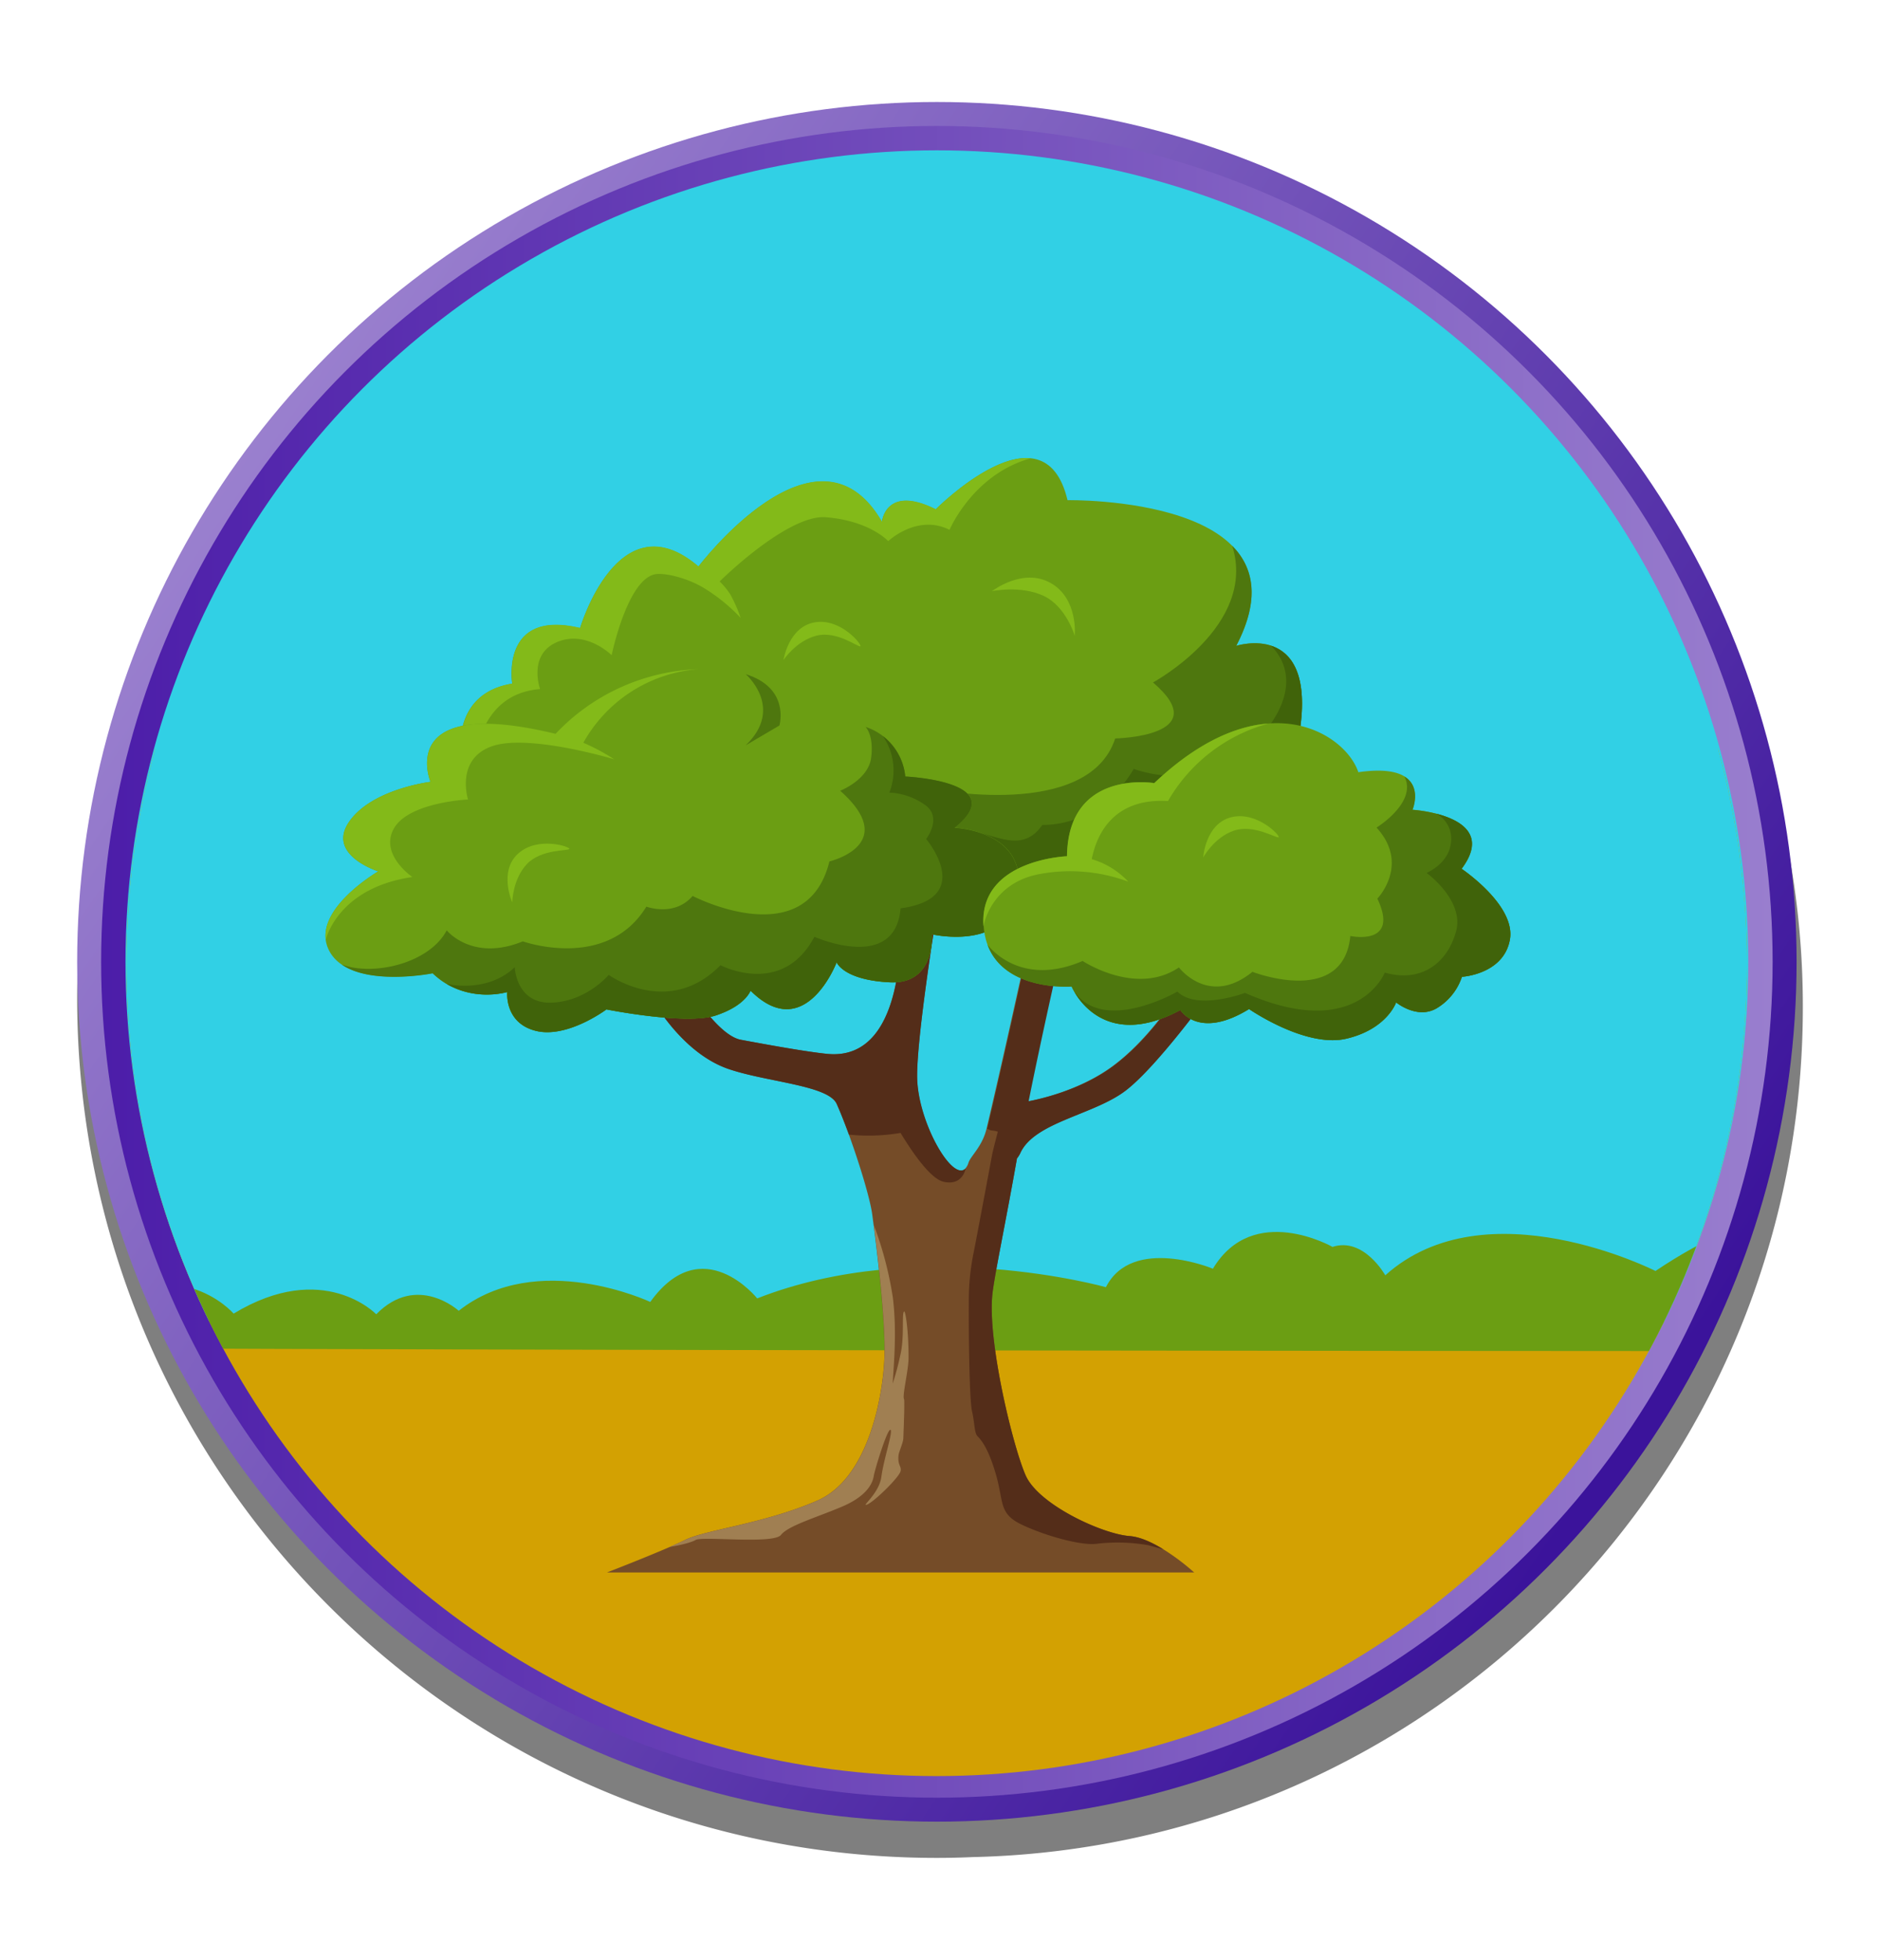 <svg id="fe733443-79f4-4b6a-ae8e-b7831f861dcf" data-name="Layer 1" xmlns="http://www.w3.org/2000/svg" xmlns:xlink="http://www.w3.org/1999/xlink" width="462.9" height="482.5" viewBox="0 0 462.9 482.5">
  <defs>
    <style>
      .e4509d0e-51fb-4e83-a5a0-bd797add9bfb {
        fill: none;
      }

      .a5f341eb-8194-4e31-908f-029e2afd38e6 {
        opacity: 0.5;
      }

      .b293fc56-059d-41e1-b41d-9cab4fef8d4a {
        fill: url(#bd5eff0e-9677-49de-9b84-d84cfd2dbe92);
      }

      .bb7c494f-7f10-4462-ace2-235ab26cebdd, .fae4cbf1-63fc-417a-aef5-931393511ae6 {
        fill: #31d0e5;
      }

      .fae4cbf1-63fc-417a-aef5-931393511ae6 {
        stroke-miterlimit: 10;
        stroke-width: 6px;
        stroke: url(#a9474bcf-11f8-4c75-8a55-71b65f62a2b4);
      }

      .efa6b411-f0a0-4840-b34c-0fcfaa45e743 {
        clip-path: url(#ea2de19b-5254-4da6-a97d-c134968c9205);
      }

      .e128158c-fb20-421a-852e-0b09f1d97421 {
        fill: #d3a102;
      }

      .bfb8dc90-65b0-433e-a6d2-c93e20a1ae74 {
        fill: #6b9e13;
      }

      .b2822a50-733d-4632-ab0b-780ba2d259e5 {
        fill: #754c28;
      }

      .a6cf8ab4-9f43-402b-bcd0-8a3c0aa54131 {
        fill: #a07f52;
      }

      .f1ef8db4-a4cb-48f6-95db-e1a5d921b64b {
        fill: #542d19;
      }

      .f7c37a89-2e84-41d0-8593-c68ca2272bd6 {
        fill: #83ba19;
      }

      .a07ba7ec-8cbe-4c1e-bd4e-dafdbc04d2ca {
        fill: #4e770e;
      }

      .a2b37542-15a3-4e0e-87d6-f889340bcd1b {
        fill: #40630a;
      }
    </style>
    <linearGradient id="bd5eff0e-9677-49de-9b84-d84cfd2dbe92" x1="51.95" y1="114.32" x2="401.22" y2="353.64" gradientUnits="userSpaceOnUse">
      <stop offset="0" stop-color="#9b81cf"/>
      <stop offset="1" stop-color="#3b139b"/>
    </linearGradient>
    <linearGradient id="a9474bcf-11f8-4c75-8a55-71b65f62a2b4" x1="24.89" y1="236.79" x2="436.46" y2="236.79" gradientUnits="userSpaceOnUse">
      <stop offset="0" stop-color="#4c1da9"/>
      <stop offset="1" stop-color="#997ece"/>
    </linearGradient>
    <clipPath id="ea2de19b-5254-4da6-a97d-c134968c9205">
      <ellipse class="e4509d0e-51fb-4e83-a5a0-bd797add9bfb" cx="230.63" cy="237.25" rx="199.5" ry="200"/>
    </clipPath>
  </defs>
  <g>
    <g>
      <path class="a5f341eb-8194-4e31-908f-029e2afd38e6" d="M443.9,248a208.27,208.27,0,0,0-25.42-100A211.64,211.64,0,0,0,230.68,34C113.77,34,19,128.81,19,245.72s94.77,211.67,211.68,211.67c3,0,5.92-.07,8.87-.2C352.85,454.61,443.9,362,443.9,248Z"/>
      <g>
        <circle class="b293fc56-059d-41e1-b41d-9cab4fef8d4a" cx="230.68" cy="236.79" r="211.68"/>
        <circle class="fae4cbf1-63fc-417a-aef5-931393511ae6" cx="230.68" cy="236.79" r="202.78"/>
      </g>
    </g>
    <g class="efa6b411-f0a0-4840-b34c-0fcfaa45e743">
      <rect class="e128158c-fb20-421a-852e-0b09f1d97421" x="-66.68" y="184.31" width="576.56" height="254.54"/>
      <rect class="bb7c494f-7f10-4462-ace2-235ab26cebdd" x="-116.09" y="21.87" width="656.9" height="303.36"/>
      <path class="bfb8dc90-65b0-433e-a6d2-c93e20a1ae74" d="M-72.92,330.85c-1.77,1.85,610.78,1.8,610.78,1.8S523,288.36,476.78,309.9c0,0-21.1-29.32-69.16,3,0,0-41.73-21.23-66.53,1.07,0,0-5.27-9.5-13-7,0,0-19.52-11.15-29.44,5.37,0,0-19.84-8.26-26.35,4.55,0,0-45.92-12.93-85.86,2.76,0,0-13.51-16.94-26.33.87,0,0-27.81-13.09-47.16,2.18,0,0-10.27-9.39-20.31.86,0,0-13-13.58-35.12-.16,0,0-14.62-17.19-39.47,1.21,0,0-13.49-20.44-40.8,1.23C-22.77,325.82-51.91,308.91-72.92,330.85Z"/>
      <g>
        <path class="b2822a50-733d-4632-ab0b-780ba2d259e5" d="M217.76,334.07c.25-8.22-1.49-23.9-3-35.11-.49-3.68-3-12.07-5.74-19.63-1-2.7-2-5.29-3-7.53-2-4.62-17.17-5.39-26.63-8.62-12.19-4.16-19.56-18.52-19.56-18.52l7.57-5.09s8.5,15.2,15,16.41,16.32,3,21.45,3.49c20.31,1.8,17.81-34.14,17.81-34.14l8.84.24s-5,30.8-4.68,40.13c.33,10.85,8.57,25.2,11.84,22h0a3.61,3.61,0,0,0,.8-1.45c.54-1.68,3.41-4,4.45-8.38,3.6-15.11,9.33-41.25,9.33-41.25l8.33-.16s-4,17.43-7.47,34.67c2.48-.45,12.59-2.6,20.71-8.55,9.32-6.83,15.93-17.67,15.93-17.67h7.78S285,262.46,277.22,268.45s-22.25,7.72-25.91,15.24a6.35,6.35,0,0,1-.91,1.5c-2.61,14.89-5.54,28.7-6.05,33.44-1.24,11.46,5,37.36,8.19,44.59s18.89,14.44,25.59,14.94c2.63.19,5.63,1.61,8.31,3.26h0a55.33,55.33,0,0,1,7.59,5.7H149.45s14.16-5.47,19.21-8,19.54-4,32.6-9.71S217.52,342.3,217.76,334.07Z"/>
        <path class="a6cf8ab4-9f43-402b-bcd0-8a3c0aa54131" d="M219.81,340.6a67.12,67.12,0,0,0,1.83-6.81c1.15-4.58.3-10.73,1-10.92.28-.08,1.07,4.4,1.07,11.35,0,3.12-1.59,9.34-1.12,10.22.19.37-.05,6.4-.17,9.58,0,1.06-1.07,3.36-1.17,4.17-.3,2.58.78,2.74.49,4-.36,1.6-7.27,8.29-8.54,8.29-.6,0,3.3-3.05,3.82-6.94.58-4.39,3-11.45,2.2-11.54s-3.85,9.89-4.08,11.37-1.36,4.8-7.75,7.52-13.27,4.68-15.11,7-19.31.25-21,1.23-6.45,1.73-6.45,1.73h0c1.51-.65,2.86-1.26,3.85-1.74,5.06-2.49,19.54-4,32.61-9.7s16.25-27.16,16.5-35.37c.23-7.59-1.24-21.51-2.63-32.43a88.08,88.08,0,0,1,4.67,17.76C220.91,328,220,336.42,219.81,340.6Z"/>
        <path class="f1ef8db4-a4cb-48f6-95db-e1a5d921b64b" d="M237.74,287.71c0,.2-.84,4.35-5.5,3.2-3.38-.84-8.08-8-10.5-12a47.32,47.32,0,0,1-12.7.42c-1-2.7-2-5.29-3-7.53-2-4.62-17.17-5.39-26.63-8.62-12.19-4.16-19.56-18.52-19.56-18.52l7.57-5.09s8.5,15.2,15,16.41,16.32,3,21.45,3.49c20.31,1.8,17.81-34.14,17.81-34.14l8.84.24s-5,30.8-4.68,40.13C226.23,276.55,234.47,290.9,237.74,287.71Z"/>
        <path class="f1ef8db4-a4cb-48f6-95db-e1a5d921b64b" d="M278.13,378.16c2.63.19,5.63,1.61,8.31,3.26l-3.67-1a43.37,43.37,0,0,0-12.49-.39c-4,.67-13.67-2.19-19-4.83s-4.14-5.45-6-12-3.65-8.66-4.54-9.56-.68-3-1.4-6.17-.84-21.17-.79-26.62a58.37,58.37,0,0,1,1.29-13c1-5.17,4.09-21.62,4.42-23.47.15-.77.75-3.19,1.43-5.78-1.78-.52-1.32,0-2.61-.74,3.6-15.11,9.33-41.25,9.33-41.25l8.33-.16s-4,17.43-7.47,34.67c2.48-.45,12.59-2.6,20.71-8.55,9.32-6.83,15.93-17.67,15.93-17.67h7.78S285,262.46,277.22,268.45s-22.25,7.72-25.91,15.24a6.35,6.35,0,0,1-.91,1.5c-2.61,14.89-5.54,28.7-6.05,33.44-1.24,11.46,5,37.36,8.19,44.59S271.43,377.66,278.13,378.16Z"/>
        <path class="bfb8dc90-65b0-433e-a6d2-c93e20a1ae74" d="M126.26,208.83c-12.15-7.09-21.58-37.05-.14-40.51,0,0-3.06-18.43,16.7-13.68,0,0,9.44-32,29.14-15.14,0,0,29.23-38.64,45.18-11,0,0,.84-9.26,13.24-3.09,0,0,26.66-26.88,32.47-2.27,0,0,60.87-1.14,41.53,35.87,0,0,19.1-6.17,15.82,19.79,0,0,19.88,11.33,18.54,25.58s-15,17.17-24.27,23.24c-8.79,5.75-41-19.57-76.38-23.32C188.8,199.09,133.33,213,126.26,208.83Z"/>
        <path class="f7c37a89-2e84-41d0-8593-c68ca2272bd6" d="M253.8,112.83c-14.23,3.9-20,17.61-20,17.61-7.94-4-15.1,2.78-15.1,2.78s-4.52-5-15.33-5.88c-7.83-.64-20.9,10.67-26.18,15.81a17.69,17.69,0,0,1,2.64,3.21,35.5,35.5,0,0,1,2.53,5.75,43.49,43.49,0,0,0-9.21-7.45c-3.6-2.11-8.26-3.45-11.2-3.36-7.28.23-11.35,20-11.35,20s-6.3-6.3-13.48-3.21-4.14,11.55-4.14,11.55c-16.44,1.31-17,20.05-16.46,27.19-5.25-11.38-5-26.19,9.64-28.56,0,0-3.06-18.43,16.7-13.68,0,0,9.44-32,29.14-15.14,0,0,29.22-38.64,45.18-11,0,0,.84-9.26,13.24-3.09C230.38,125.42,243.91,111.78,253.8,112.83Z"/>
        <path class="a07ba7ec-8cbe-4c1e-bd4e-dafdbc04d2ca" d="M338.74,204.39c-1.34,14.25-15,17.17-24.27,23.24-6.17,4-51.55-6-51.55-6s-12.38,8.49-25.62,5.53S222.66,213,222.66,213s-92.5-.85-98.54-4.38c-5.82-3.38-10.52-12-11.49-20.39l1.87,1.09s73.76,16.76,91.1,17.42,23.57-12.58,23.57-12.58,38.78,8,45.42-12.36c0,0,24.85-.46,9.31-13.79,0,0,25.74-13.95,19.5-33.65,5.25,5.31,7,13.13,1,24.63,0,0,19.1-6.18,15.81,19.79C320.19,178.81,340.08,190.14,338.74,204.39Z"/>
        <path class="a2b37542-15a3-4e0e-87d6-f889340bcd1b" d="M328.63,185c-9,12.61-29.14,30.95-48.4,40-9.55-1.73-17.32-3.46-17.32-3.46a40.51,40.51,0,0,1-14,5.6,30.59,30.59,0,0,1-11.69-8.48L241.14,205c5.5,1.34,11.15,4.41,15.49-1.91,15.21,0,22.53-13.81,22.53-13.81s16.84,6.64,29.22-5.77c11.38-11.41,9.18-20,4.56-24.53,4.59,1.49,9,6.29,7.26,19.84A55.15,55.15,0,0,1,328.63,185Z"/>
        <path class="bfb8dc90-65b0-433e-a6d2-c93e20a1ae74" d="M184.79,243.88c-.09,0-1.14,3.6-8.51,6.07s-27-1.47-27-1.47-9.65,7.23-17.41,5.27-7-9.55-7-9.55-10.27,3.14-18.36-4.61c0,0-20.48,4.08-25.46-5.54s12.09-19.53,12.09-19.53-12.77-4-7.22-12.15S106,192.48,106,192.48s-8.88-21.42,30.78-11.81a50.83,50.83,0,0,1,36.27-16c23.07-.27,18.86,13.89,18.86,13.89s28.3-7.14,31,12.56c0,0,26.44,1.17,12.11,12.65,0,0,18,.68,15.58,15.65S229.43,230,229.43,230s1,12.41-10.4,11.82S206,236.91,206,236.91,198.22,257.26,184.79,243.88Z"/>
        <path class="a07ba7ec-8cbe-4c1e-bd4e-dafdbc04d2ca" d="M250.58,219.46c-2.42,15-21.15,10.55-21.15,10.55s1,12.41-10.4,11.82S206,236.91,206,236.91s-7.74,20.35-21.17,7c-.1,0-1.18,3.61-8.51,6.07s-27-1.47-27-1.47-9.65,7.23-17.41,5.27-7-9.55-7-9.55-10.27,3.14-18.37-4.61c0,0-14.92,3-22.38-2.15,8,2.92,21.62-.4,25.83-8.43,0,0,6.3,7.81,18.74,2.71,0,0,20.67,7.38,30.42-8.55,0,0,6.89,2.61,11.39-2.63,0,0,28,14.58,33.68-8.5,0,0,17.6-4.12,2.65-17.4,0,0,7-2.7,7.64-8.22.66-5.37-1.28-7.39-1.38-7.49a14.25,14.25,0,0,1,9.77,12.23s26.46,1.17,12.12,12.65C235,203.81,253,204.48,250.58,219.46Z"/>
        <path class="a07ba7ec-8cbe-4c1e-bd4e-dafdbc04d2ca" d="M191.92,178.6h0l-8.31,4.89c9.64-9.23,0-17.52,0-17.52h0C194.43,169.34,192,178.23,191.92,178.6Z"/>
        <path class="f7c37a89-2e84-41d0-8593-c68ca2272bd6" d="M143.63,182.86a35.49,35.49,0,0,1,28.31-18.12,50.78,50.78,0,0,0-35.15,15.92C97.13,171.06,106,192.48,106,192.48s-14.53,1.74-20.07,9.89,7.22,12.15,7.22,12.15-14.08,8.17-12.94,16.87c0,0,2.8-12.78,21.33-15.48,0,0-8.22-5.57-4.52-12s18.22-7.09,18.22-7.09-3.16-9.84,5.8-13.07,30.19,3.18,30.19,3.18A49.79,49.79,0,0,0,143.63,182.86Z"/>
        <path class="f7c37a89-2e84-41d0-8593-c68ca2272bd6" d="M140.19,209c.3-.52-7.78-3.24-12.63,1.16s-1.43,12-1.43,12,.06-5.68,3.6-9.43S139.89,209.53,140.19,209Z"/>
        <path class="f7c37a89-2e84-41d0-8593-c68ca2272bd6" d="M211.84,159.11c.53-.27-4.77-7-11.23-5.9s-7.7,9.28-7.7,9.28,3.12-4.74,8.14-6S211.3,159.39,211.84,159.11Z"/>
        <path class="f7c37a89-2e84-41d0-8593-c68ca2272bd6" d="M264.62,156.53s.94-9.12-5.92-13-14.44,2-14.44,2,7-1.47,12.63,1.13S264.62,156.53,264.62,156.53Z"/>
        <path class="a2b37542-15a3-4e0e-87d6-f889340bcd1b" d="M250.58,219.46c-2.42,15-21.15,10.55-21.15,10.55s1,12.41-10.4,11.83S206,236.91,206,236.91s-7.74,20.34-21.17,7c-.1,0-1.18,3.61-8.51,6.07s-27-1.47-27-1.47-9.66,7.23-17.41,5.27-7-9.55-7-9.55a20.14,20.14,0,0,1-14.81-1.93.25.25,0,0,1,0-.06s9.76,2.41,16.64-4.12c0,0,.31,9,9,8.72S149.88,240,149.88,240s14.71,10.68,27.52-2.38c0,0,15.2,8,23.12-7,0,0,19.9,8.89,21.22-7,18.63-2.52,6.3-17.07,6.3-17.07s4.22-5.41-.43-8.49a16.27,16.27,0,0,0-8.63-2.93,14.93,14.93,0,0,0-1.6-13.92,14.29,14.29,0,0,1,5.51,9.95s26.45,1.17,12.11,12.65C235,203.81,253,204.48,250.58,219.46Z"/>
        <path class="bfb8dc90-65b0-433e-a6d2-c93e20a1ae74" d="M284.23,192.78s-21.21-3.55-21.47,18c0,0-21.78.78-20.56,17.24s21.66,14.84,21.66,14.84,6.79,16.54,26.77,5.77c0,0,4.47,7.43,16.92-.24,0,0,13.9,9.63,23.93,7.3s12.28-8.93,12.28-8.93,5.22,4.32,10.06,1.4a14.26,14.26,0,0,0,6.14-7.7s10.22-.57,11.8-9.09-11.9-17.49-11.9-17.49c9.86-13.17-12.09-14.54-12.09-14.54s5.1-11.87-13.32-9.23C331.35,180.64,311.14,167.27,284.23,192.78Z"/>
        <path class="a07ba7ec-8cbe-4c1e-bd4e-dafdbc04d2ca" d="M371.75,231.39c-1.57,8.52-11.79,9.09-11.79,9.09a14.26,14.26,0,0,1-6.14,7.7c-4.84,2.92-10.06-1.4-10.06-1.4s-2.26,6.6-12.28,8.94-23.93-7.3-23.93-7.3c-12.45,7.66-16.91.24-16.91.24-20,10.76-26.78-5.78-26.78-5.78s-16.49,1.31-20.73-10.35c0,0,7.63,10.84,23.44,4.05,0,0,13.17,8.74,23.71,1.59,0,0,7.36,9.8,18.1,1.08,0,0,22.36,8.72,24.11-8.82,0,0,12.24,2.61,6.65-9.2,0,0,8.1-8.38-.2-17.49,0,0,10.11-6.21,6.86-12.57,4.34,2.66,2,8.19,2,8.19s22,1.37,12.1,14.54C359.86,213.9,373.34,222.88,371.75,231.39Z"/>
        <path class="f7c37a89-2e84-41d0-8593-c68ca2272bd6" d="M312.3,178.13a41,41,0,0,0-24.71,19.07c-13.33-.78-17.54,8.06-18.78,14.31a20,20,0,0,1,9,5.55,41,41,0,0,0-21.66-1.91c-12.32,2.18-14,12.89-14,12.89-1.22-16.46,20.56-17.23,20.56-17.23.26-21.59,21.47-18,21.47-18C294.84,182.72,304.41,178.71,312.3,178.13Z"/>
        <path class="f7c37a89-2e84-41d0-8593-c68ca2272bd6" d="M314.83,206.13c.51-.32-5.34-6.53-11.69-4.93s-6.89,9.9-6.89,9.9,2.72-5,7.61-6.62S314.31,206.45,314.83,206.13Z"/>
        <path class="a2b37542-15a3-4e0e-87d6-f889340bcd1b" d="M371.76,231.39c-1.58,8.52-11.8,9.09-11.8,9.09a14.26,14.26,0,0,1-6.14,7.7c-4.84,2.92-10.06-1.4-10.06-1.4s-2.25,6.6-12.28,8.94-23.93-7.3-23.93-7.3c-12.45,7.66-16.91.24-16.91.24-16.22,8.73-23.75-.51-26-4.31a5.56,5.56,0,0,1,.44.49c7.61,9.25,24.82-.72,24.82-.72,4.83,4.76,16.65.32,16.65.32,27.63,12.16,34.42-5,34.42-5,9.14,2.61,15.49-2.53,17.55-10.17s-7.26-14.37-7.26-14.37,5.47-2.25,6-7.46a7,7,0,0,0-3.62-7.13c5.69,1.47,12.61,5,6.23,13.56C359.86,213.9,373.34,222.88,371.76,231.39Z"/>
      </g>
    </g>
  </g>
</svg>
